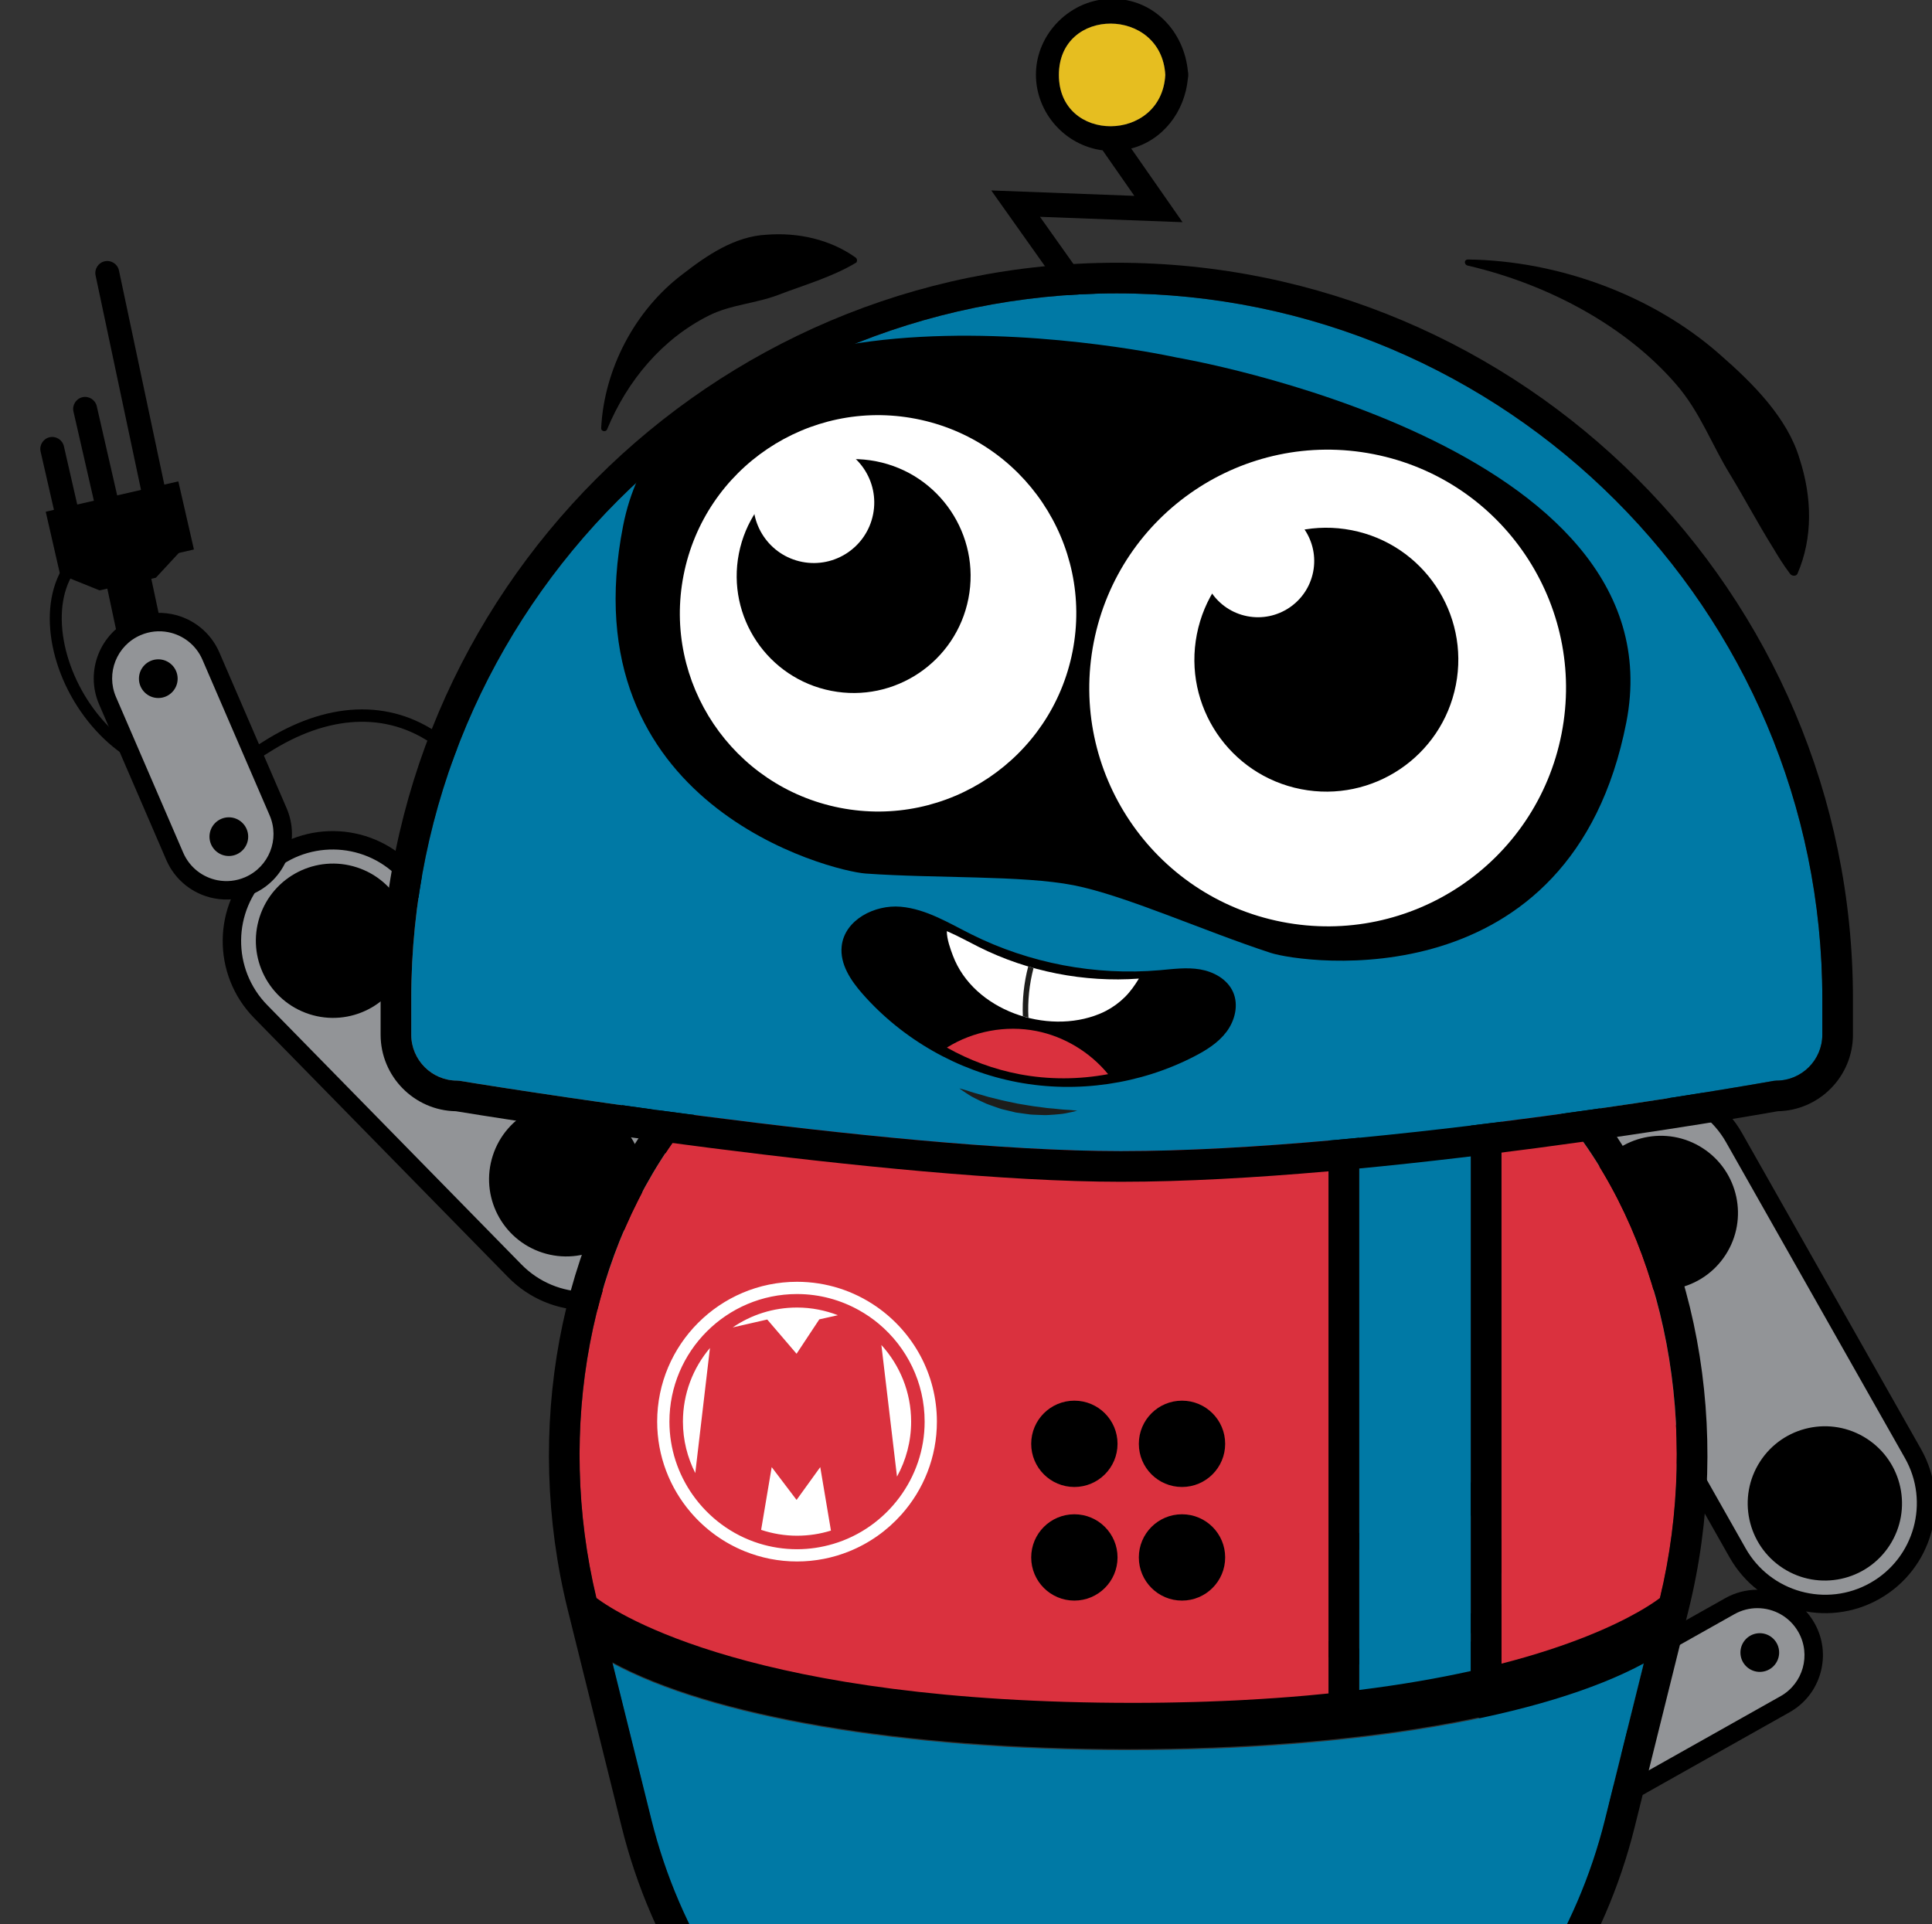 <?xml version="1.0" encoding="UTF-8" standalone="no"?>
<svg
   xmlns:dc="http://purl.org/dc/elements/1.1/"
   xmlns:cc="http://creativecommons.org/ns#"
   xmlns:rdf="http://www.w3.org/1999/02/22-rdf-syntax-ns#"
   xmlns:svg="http://www.w3.org/2000/svg"
   xmlns="http://www.w3.org/2000/svg"
   xmlns:sodipodi="http://sodipodi.sourceforge.net/DTD/sodipodi-0.dtd"
   xmlns:inkscape="http://www.inkscape.org/namespaces/inkscape"
   width="185.093mm"
   height="184.371mm"
   viewBox="0 0 185.093 184.371"
   version="1.1"
   id="svg8651"
   inkscape:version="1.0.1 (3bc2e81, 2020-09-07)">
  <rect x="0" y="0" width="185.093" height="184.371" fill="#333333" stroke="none"/>
  <defs
     id="defs8645">
    <clipPath
       clipPathUnits="userSpaceOnUse"
       id="clipPath82">
      <path
         d="M 0,2560 H 1440 V 0 H 0 Z"
         id="path80" />
    </clipPath>
    <clipPath
       clipPathUnits="userSpaceOnUse"
       id="clipPath90">
      <path
         d="M 12.57,2551.36 H 1427.43 V 8.638 H 12.57 Z"
         id="path88" />
    </clipPath>
    <clipPath
       clipPathUnits="userSpaceOnUse"
       id="clipPath5318">
      <path
         d="M 0,2560 H 1440 V 0 H 0 Z"
         id="path5316" />
    </clipPath>
    <clipPath
       clipPathUnits="userSpaceOnUse"
       id="clipPath5526">
      <path
         d="M 0,2560 H 1440 V 0 H 0 Z"
         id="path5524" />
    </clipPath>
    <clipPath
       clipPathUnits="userSpaceOnUse"
       id="clipPath5614">
      <path
         d="M 0,2560 H 1440 V 0 H 0 Z"
         id="path5612" />
    </clipPath>
    <clipPath
       clipPathUnits="userSpaceOnUse"
       id="clipPath5686">
      <path
         d="m 747.486,2374.824 c 0,-32.711 26.517,-59.228 59.228,-59.228 v 0 c 32.711,0 59.228,26.517 59.228,59.228 v 0 c 0,32.711 -26.517,59.228 -59.228,59.228 v 0 c -32.711,0 -59.228,-26.517 -59.228,-59.228"
         id="path5684" />
    </clipPath>
    <clipPath
       clipPathUnits="userSpaceOnUse"
       id="clipPath5766">
      <path
         d="M 0,2560 H 1440 V 0 H 0 Z"
         id="path5764" />
    </clipPath>
    <clipPath
       clipPathUnits="userSpaceOnUse"
       id="clipPath8961">
      <path
         d="M 0,2560 H 1440 V 0 H 0 Z"
         id="path8959" />
    </clipPath>
    <clipPath
       clipPathUnits="userSpaceOnUse"
       id="clipPath8969">
      <path
         d="M 12.57,2551.36 H 1427.43 V 8.638 H 12.57 Z"
         id="path8967" />
    </clipPath>
    <clipPath
       clipPathUnits="userSpaceOnUse"
       id="clipPath14197">
      <path
         d="M 0,2560 H 1440 V 0 H 0 Z"
         id="path14195" />
    </clipPath>
    <clipPath
       clipPathUnits="userSpaceOnUse"
       id="clipPath14405">
      <path
         d="M 0,2560 H 1440 V 0 H 0 Z"
         id="path14403" />
    </clipPath>
    <clipPath
       clipPathUnits="userSpaceOnUse"
       id="clipPath14493">
      <path
         d="M 0,2560 H 1440 V 0 H 0 Z"
         id="path14491" />
    </clipPath>
    <clipPath
       clipPathUnits="userSpaceOnUse"
       id="clipPath14565">
      <path
         d="m 747.486,2374.824 c 0,-32.711 26.517,-59.228 59.228,-59.228 v 0 c 32.711,0 59.228,26.517 59.228,59.228 v 0 c 0,32.711 -26.517,59.228 -59.228,59.228 v 0 c -32.711,0 -59.228,-26.517 -59.228,-59.228"
         id="path14563" />
    </clipPath>
    <clipPath
       clipPathUnits="userSpaceOnUse"
       id="clipPath14645">
      <path
         d="M 0,2560 H 1440 V 0 H 0 Z"
         id="path14643" />
    </clipPath>
  </defs>
  <sodipodi:namedview
     id="base"
     pagecolor="#ffffff"
     bordercolor="#666666"
     borderopacity="1.0"
     inkscape:pageopacity="0.0"
     inkscape:pageshadow="2"
     inkscape:zoom="1.24"
     inkscape:cx="309.95156"
     inkscape:cy="470.38556"
     inkscape:document-units="mm"
     inkscape:current-layer="g14199"
     inkscape:document-rotation="0"
     showgrid="false"
     fit-margin-top="0"
     fit-margin-left="0"
     fit-margin-right="0"
     fit-margin-bottom="2.7755576e-17"
     inkscape:window-width="2560"
     inkscape:window-height="1403"
     inkscape:window-x="1920"
     inkscape:window-y="0"
     inkscape:window-maximized="1" />
  <g
     inkscape:label="Background"
     inkscape:groupmode="layer"
     id="layer1"
     transform="translate(-14.864,-90.043)" />
  <g
     inkscape:groupmode="layer"
     id="layer2"
     inkscape:label="Robot"
     transform="translate(-14.864,-90.043)">
    <g
       id="g14193"
       clip-path="url(#clipPath14197)"
       transform="matrix(0.353,0,0,-0.353,-291.172,274.414)">
      <g
         id="g14199"
         transform="translate(1005.442,271.359)">
        <path
           d="M 0.083,0 C 3.61,19.819 -4.238,41.004 -19.003,51.519 c -13.793,9.821 -30.959,9.085 -48.338,-2.074 -20.676,-13.277 -35.999,-1.433 -41.627,4.276 -11.583,11.749 -16.115,30.031 -10.103,40.752 l -2.773,1.681 c -6.822,-12.165 -2.15,-31.854 10.635,-44.823 5.867,-5.951 12.826,-9.711 20.125,-10.873 8.431,-1.342 16.986,0.726 25.429,6.147 16.233,10.424 32.157,11.191 44.838,2.16 C -7.066,38.973 0.231,19.169 -3.073,0.607 Z"
           style="fill:#000000;fill-opacity:1;fill-rule:nonzero;stroke:none;stroke-width:0.928"
           id="path14201" />
      </g>
      <g
         id="g14231"
         transform="translate(976.778,286.001)">
        <path
           d="m 0,0 68.953,-70.37 c 10.571,-10.788 10.395,-28.103 -0.393,-38.674 v 0 c -10.788,-10.57 -28.103,-10.394 -38.673,0.394 l -68.954,70.37 c -10.57,10.788 -10.394,28.103 0.394,38.673 v 0 C -27.885,10.964 -10.571,10.788 0,0"
           style="fill:#929497;fill-opacity:1;fill-rule:nonzero;stroke:none"
           id="path14233" />
      </g>
      <g
         id="g14235"
         transform="translate(976.778,286.001)">
        <path
           d="m 0,0 68.953,-70.37 c 10.571,-10.788 10.395,-28.103 -0.393,-38.674 v 0 c -10.788,-10.57 -28.103,-10.394 -38.673,0.394 l -68.954,70.37 c -10.57,10.788 -10.394,28.103 0.394,38.673 v 0 C -27.885,10.964 -10.571,10.788 0,0 Z"
           style="fill:none;stroke:#000000;stroke-width:5;stroke-linecap:butt;stroke-linejoin:miter;stroke-miterlimit:10;stroke-dasharray:none;stroke-opacity:1"
           id="path14237" />
      </g>
      <g
         id="g14239"
         transform="translate(950.872,247.031)">
        <path
           d="M 0,0 C -10.999,3.571 -17.021,15.382 -13.45,26.381 -9.88,37.38 1.932,43.402 12.931,39.832 23.93,36.261 29.952,24.45 26.381,13.451 22.81,2.451 10.999,-3.571 0,0"
           style="fill:#000000;fill-opacity:1;fill-rule:nonzero;stroke:none"
           id="path14241" />
      </g>
      <g
         id="g14243"
         transform="translate(1014.165,182.28)">
        <path
           d="M 0,0 C -10.999,3.571 -17.021,15.382 -13.45,26.381 -9.88,37.38 1.932,43.402 12.931,39.832 23.93,36.261 29.952,24.45 26.381,13.451 22.81,2.451 10.999,-3.571 0,0"
           style="fill:#000000;fill-opacity:1;fill-rule:nonzero;stroke:none"
           id="path14245" />
      </g>
      <g
         id="g9654"
         transform="rotate(-10.933,884.372,313.752)"
         inkscape:transform-center-x="5.636003"
         inkscape:transform-center-y="-24.540082">
        <g
           id="g14203"
           transform="translate(894.249,377.204)">
          <path
             d="M 0,0 14.298,-33.745 3.041,-38.515 -11.258,-4.77 Z"
             style="fill:#000000;fill-opacity:1;fill-rule:nonzero;stroke:none"
             id="path14205" />
        </g>
        <g
           id="g14207"
           transform="translate(884.648,362.997)">
          <path
             d="M 0,0 14.353,6.266 19.498,14.553 -9.575,1.861 Z"
             style="fill:#000000;fill-opacity:1;fill-rule:nonzero;stroke:none"
             id="path14209" />
        </g>
        <g
           id="g14211"
           transform="translate(907.684,378.744)">
          <path
             d="M 0,0 -7.662,17.351 -41.435,2.437 -33.773,-14.914 Z"
             style="fill:#000000;fill-opacity:1;fill-rule:nonzero;stroke:none"
             id="path14213" />
        </g>
        <g
           id="g14215"
           transform="translate(931.006,289.312)">
          <path
             d="m 0,0 c -5.062,0 -9.784,2.494 -12.632,6.672 l -25.923,38.024 c -2.299,3.371 -3.147,7.436 -2.388,11.445 0.759,4.009 3.033,7.482 6.404,9.78 2.548,1.737 5.519,2.655 8.593,2.655 5.062,0 9.784,-2.494 12.632,-6.672 L 12.609,23.88 C 14.907,20.509 15.755,16.444 14.997,12.436 14.238,8.426 11.963,4.953 8.592,2.655 6.044,0.918 3.074,0 0,0 Z"
             style="fill:#929497;fill-opacity:1;fill-rule:nonzero;stroke:none"
             id="path14217" />
        </g>
        <g
           id="g14219"
           transform="translate(905.06,360.389)">
          <path
             d="m 0,0 c -3.578,0 -7.036,-1.068 -10.001,-3.089 -8.098,-5.521 -10.194,-16.601 -4.674,-24.699 l 25.923,-38.025 c 3.315,-4.861 8.809,-7.763 14.698,-7.763 3.578,0 7.036,1.068 10.001,3.089 3.923,2.674 6.569,6.716 7.452,11.382 0.883,4.664 -0.104,9.394 -2.778,13.317 L 14.698,-7.763 C 11.384,-2.902 5.889,0 0,0 m 0,-5 c 4.082,0 8.094,-1.952 10.566,-5.58 L 36.49,-48.605 c 3.974,-5.829 2.47,-13.776 -3.36,-17.75 v 0 c -2.202,-1.502 -4.706,-2.221 -7.184,-2.221 -4.082,0 -8.093,1.952 -10.566,5.58 l -25.924,38.025 c -3.974,5.829 -2.47,13.776 3.36,17.75 C -4.982,-5.719 -2.478,-5 0,-5"
             style="fill:#000000;fill-opacity:1;fill-rule:nonzero;stroke:none"
             id="path14221" />
        </g>
        <g
           id="g14223"
           transform="translate(905.892,337.338)">
          <path
             d="M 0,0 C 2.838,0.58 4.675,3.36 4.096,6.198 3.516,9.036 0.736,10.873 -2.102,10.294 -4.94,9.714 -6.778,6.934 -6.198,4.096 -5.618,1.258 -2.838,-0.58 0,0"
             style="fill:#000000;fill-opacity:1;fill-rule:nonzero;stroke:none"
             id="path14225" />
        </g>
        <g
           id="g14227"
           transform="translate(932.823,298.863)">
          <path
             d="M 0,0 C 2.838,0.58 4.675,3.36 4.096,6.198 3.516,9.036 0.736,10.873 -2.102,10.294 -4.94,9.714 -6.778,6.934 -6.198,4.096 -5.618,1.258 -2.838,-0.58 0,0"
             style="fill:#000000;fill-opacity:1;fill-rule:nonzero;stroke:none"
             id="path14229" />
        </g>
        <g
           id="g14247"
           transform="translate(895.535,388.361)">
          <path
             d="m 0,0 v 0 c -1.643,-0.694 -3.556,0.082 -4.249,1.726 l -23.915,56.638 c -0.694,1.643 0.082,3.555 1.725,4.249 v 0 c 1.644,0.694 3.556,-0.082 4.25,-1.726 L 1.726,4.249 C 2.419,2.606 1.643,0.694 0,0"
             style="fill:#000000;fill-opacity:1;fill-rule:nonzero;stroke:none"
             id="path14249" />
        </g>
        <g
           id="g14251"
           transform="translate(878.37,367.426)">
          <path
             d="m 0,0 v 0 c -1.632,-0.721 -3.556,0.025 -4.277,1.656 l -12.307,27.869 c -0.72,1.632 0.025,3.556 1.656,4.277 1.632,0.72 3.557,-0.025 4.277,-1.657 L 1.656,4.276 C 2.377,2.645 1.631,0.721 0,0"
             style="fill:#000000;fill-opacity:1;fill-rule:nonzero;stroke:none"
             id="path14253" />
        </g>
        <g
           id="g14255"
           transform="translate(885.066,379.79)">
          <path
             d="m 0,0 v 0 c -1.632,-0.721 -3.556,0.025 -4.277,1.656 l -12.307,27.869 c -0.72,1.632 0.025,3.556 1.656,4.277 1.632,0.72 3.557,-0.025 4.277,-1.657 L 1.656,4.276 C 2.377,2.645 1.631,0.721 0,0"
             style="fill:#000000;fill-opacity:1;fill-rule:nonzero;stroke:none"
             id="path14257" />
        </g>
      </g>
      <g
         id="g14259"
         transform="translate(1300.766,159.492)">
        <path
           d="m 0,0 c -12.901,-6.88 -21.228,-21.089 -20.249,-34.554 0.914,-12.578 9.404,-22.373 23.907,-27.581 17.255,-6.196 17.742,-20.591 17.149,-26.493 -1.217,-12.146 -9.456,-23.086 -18.366,-24.386 l 0.35,-2.396 c 10.11,1.476 19.082,13.134 20.426,26.541 0.616,6.152 -0.523,11.957 -3.296,16.789 -3.204,5.581 -8.4,9.694 -15.445,12.224 -13.546,4.865 -21.47,13.913 -22.31,25.478 -0.912,12.54 6.89,25.798 18.974,32.242 z"
           style="fill:#000000;fill-opacity:1;fill-rule:nonzero;stroke:none"
           id="path14261" />
      </g>
      <g
         id="g14263"
         transform="translate(1290.676,68.654)">
        <path
           d="m 0,0 0.807,0.99 0.735,9.129 2.647,3.275 -14.753,11.922 -0.15,-0.186 -18.401,34.949 c -0.437,0.831 -1.368,1.275 -2.289,1.093 l -9.149,-1.814 c -0.485,-0.096 -0.899,-0.351 -1.198,-0.7 -0.408,-0.477 -0.602,-1.13 -0.47,-1.793 0.228,-1.149 1.344,-1.896 2.493,-1.668 l 7.597,1.506 18.514,-35.165 -7.117,-8.807 -27.509,21.989 c -0.159,0.128 -0.336,0.231 -0.525,0.308 l -8.256,3.359 c -0.868,0.353 -1.833,0.09 -2.411,-0.584 -0.144,-0.169 -0.265,-0.364 -0.353,-0.581 -0.441,-1.085 0.08,-2.322 1.165,-2.764 l 7.972,-3.243 27.251,-21.783 -7.305,-9.041 -39.919,9.565 0.314,5.831 c 0.064,1.169 -0.834,2.168 -2.003,2.231 -1.17,0.064 -2.169,-0.833 -2.232,-2.003 l -0.41,-7.596 c -0.055,-1.022 0.628,-1.938 1.624,-2.176 l 39.673,-9.506 -0.111,-0.137 14.753,-11.922 1.354,1.676 8.575,2.497 1.362,1.671 21.001,-17.5 7.827,9.393 z"
           style="fill:#000000;fill-opacity:1;fill-rule:nonzero;stroke:none"
           id="path14265" />
      </g>
      <g
         id="g14267"
         transform="translate(1303.824,35.162)">
        <path
           d="m 0,0 c -5.515,0 -10.62,2.983 -13.322,7.786 -4.13,7.339 -1.52,16.671 5.819,20.802 l 40.107,22.571 c 2.285,1.285 4.871,1.965 7.479,1.965 5.516,0 10.621,-2.983 13.323,-7.786 4.131,-7.34 1.52,-16.672 -5.82,-20.802 L 7.479,1.966 C 5.195,0.68 2.609,0 0.001,0 Z"
           style="fill:#929497;fill-opacity:1;fill-rule:nonzero;stroke:none"
           id="path14269" />
      </g>
      <g
         id="g14271"
         transform="translate(1343.907,90.786)">
        <path
           d="m 0,0 c -3.037,0 -6.047,-0.791 -8.706,-2.287 l -40.105,-22.571 c -8.541,-4.807 -11.58,-15.666 -6.773,-24.207 3.145,-5.588 9.085,-9.06 15.502,-9.06 3.037,0 6.047,0.791 8.706,2.287 l 40.105,22.571 c 4.138,2.329 7.121,6.129 8.4,10.701 1.279,4.573 0.701,9.369 -1.627,13.506 C 12.357,-3.471 6.417,0 0,0 m 0,-5 c 4.464,0 8.799,-2.344 11.144,-6.512 3.46,-6.148 1.281,-13.937 -4.867,-17.397 L -33.829,-51.48 c -1.981,-1.115 -4.131,-1.645 -6.253,-1.645 -4.464,0 -8.799,2.345 -11.144,6.512 -3.461,6.149 -1.281,13.938 4.867,17.398 L -6.253,-6.644 C -4.272,-5.529 -2.122,-5 0,-5"
           style="fill:#000000;fill-opacity:1;fill-rule:nonzero;stroke:none"
           id="path14273" />
      </g>
      <g
         id="g14275"
         transform="translate(1309.139,50.805)">
        <path
           d="m 0,0 c -0.334,2.877 -2.947,4.946 -5.824,4.612 -2.878,-0.335 -4.947,-2.947 -4.612,-5.825 0.334,-2.877 2.947,-4.946 5.824,-4.611 C -1.734,-5.49 0.334,-2.877 0,0"
           style="fill:#000000;fill-opacity:1;fill-rule:nonzero;stroke:none"
           id="path14277" />
      </g>
      <g
         id="g14279"
         transform="translate(1349.78,74.341)">
        <path
           d="M 0,0 C -0.334,2.877 -2.947,4.946 -5.824,4.612 -8.702,4.277 -10.77,1.665 -10.436,-1.213 -10.102,-4.09 -7.489,-6.159 -4.612,-5.824 -1.734,-5.49 0.334,-2.877 0,0"
           style="fill:#000000;fill-opacity:1;fill-rule:nonzero;stroke:none"
           id="path14281" />
      </g>
      <g
         id="g14283"
         transform="translate(1338.538,100.797)">
        <path
           d="m 0,0 -48.546,85.731 c -7.442,13.143 -2.821,29.83 10.322,37.273 v 0 c 13.142,7.442 29.83,2.821 37.272,-10.322 L 47.594,26.951 c 7.442,-13.143 2.821,-29.83 -10.321,-37.273 v 0 C 24.13,-17.764 7.442,-13.143 0,0"
           style="fill:#929497;fill-opacity:1;fill-rule:nonzero;stroke:none"
           id="path14285" />
      </g>
      <g
         id="g14287"
         transform="translate(1338.538,100.797)">
        <path
           d="m 0,0 -48.546,85.731 c -7.442,13.143 -2.821,29.83 10.322,37.273 v 0 c 13.142,7.442 29.83,2.821 37.272,-10.322 L 47.594,26.951 c 7.442,-13.143 2.821,-29.83 -10.321,-37.273 v 0 C 24.13,-17.764 7.442,-13.143 0,0 Z"
           style="fill:none;stroke:#000000;stroke-width:5;stroke-linecap:butt;stroke-linejoin:miter;stroke-miterlimit:10;stroke-dasharray:none;stroke-opacity:1"
           id="path14289" />
      </g>
      <g
         id="g14291"
         transform="translate(1373.591,131.798)">
        <path
           d="m 0,0 c 9.712,-6.278 12.495,-19.24 6.217,-28.952 -6.279,-9.712 -19.241,-12.495 -28.952,-6.217 -9.712,6.278 -12.495,19.24 -6.217,28.952 C -22.674,3.495 -9.711,6.278 0,0"
           style="fill:#000000;fill-opacity:1;fill-rule:nonzero;stroke:none"
           id="path14293" />
      </g>
      <g
         id="g14295"
         transform="translate(1329.071,210.644)">
        <path
           d="m 0,0 c 9.712,-6.278 12.495,-19.24 6.217,-28.952 -6.279,-9.712 -19.241,-12.495 -28.952,-6.217 -9.712,6.278 -12.495,19.24 -6.217,28.952 C -22.674,3.495 -9.712,6.278 0,0"
           style="fill:#000000;fill-opacity:1;fill-rule:nonzero;stroke:none"
           id="path14297" />
      </g>
      <g
         id="g14299"
         transform="translate(1183.211,501.958)">
        <path
           d="m 0,0 c -0.995,-18.482 -28.868,-18.65 -28.868,0 0,18.653 27.872,18.493 28.868,0 m -9.241,-19.973 c 8.557,2.236 14.535,9.926 15.384,19.045 C 6.211,-0.644 6.254,-0.342 6.235,0 6.253,0.338 6.211,0.637 6.146,0.918 5.145,11.719 -3.058,20.669 -14.434,20.669 -25.635,20.669 -35.153,11.235 -35.103,0 c 0.046,-10.346 7.963,-19.18 18.098,-20.463 l 8.609,-12.36 -38.832,1.468 24.386,-34.404 5.426,3.846 -16.588,23.402 38.696,-1.461 z"
           style="fill:#000000;fill-opacity:1;fill-rule:nonzero;stroke:none"
           id="path14301" />
      </g>
      <g
         id="g14303"
         transform="translate(1183.211,501.958)">
        <path
           d="m 0,0 c -0.996,18.493 -28.868,18.653 -28.868,0 0,-18.65 27.873,-18.482 28.868,0"
           style="fill:#e6be20;fill-opacity:1;fill-rule:nonzero;stroke:none"
           id="path14305" />
      </g>
      <g
         id="g14307"
         transform="translate(1212.191,256.868)">
        <path
           d="m 0,0 h -78.091 c -32.553,0 -60.572,-13.821 -81.029,-39.97 -26.045,-33.294 -35.277,-82.443 -24.245,-128.578 6.027,-4.511 42.953,-28.515 145.681,-28.515 2.861,0 5.654,0.025 8.411,0.062 0.98,0.014 1.937,0.036 2.904,0.054 1.719,0.032 3.423,0.07 5.102,0.116 1.188,0.033 2.366,0.069 3.533,0.109 1.35,0.046 2.678,0.099 4.001,0.153 1.331,0.056 2.667,0.109 3.971,0.174 0.832,0.04 1.639,0.089 2.46,0.133 5.774,0.313 11.303,0.705 16.558,1.174 0.118,0.01 0.238,0.021 0.355,0.031 1.94,0.175 3.848,0.359 5.719,0.552 10e-4,0.001 0.002,0.001 0.003,0.001 v 173.305 h 46.929 v -165.213 c 18.67,4.819 30.416,10.259 37.013,14.001 0.036,0.02 0.072,0.04 0.107,0.061 0.539,0.306 1.039,0.6 1.509,0.882 0.061,0.037 0.125,0.075 0.185,0.111 0.43,0.26 0.826,0.507 1.199,0.744 0.07,0.045 0.147,0.092 0.216,0.136 0.346,0.222 0.66,0.429 0.955,0.627 0.065,0.044 0.14,0.093 0.202,0.135 0.274,0.186 0.514,0.354 0.742,0.515 0.058,0.042 0.13,0.091 0.186,0.131 0.263,0.189 0.497,0.361 0.693,0.509 11.038,46.139 1.808,95.293 -24.24,128.589 C 60.573,-13.822 32.554,0 0,0"
           style="fill:#da313e;fill-opacity:1;fill-rule:nonzero;stroke:none"
           id="path14309" />
      </g>
      <g
         id="g14311"
         transform="translate(1033.148,70.822)">
        <path
           d="m 0,0 10.597,-42.73 c 15.342,-61.865 69.763,-106.766 129.401,-106.766 59.638,0 114.059,44.901 129.402,106.766 L 279.996,0.001 C 253.207,-14.549 201.772,-23.585 139.997,-23.585 78.222,-23.585 26.79,-14.55 0,0"
           style="fill:#0079a5;fill-opacity:1;fill-rule:nonzero;stroke:none"
           id="path14313" />
      </g>
      <g
         id="g14315"
         transform="translate(1266.14,68.462)">
        <path
           d="M 0,0 V 158.895 H -30.302 V -5.152 C -18.821,-3.722 -8.76,-1.949 0,0"
           style="fill:#0079a5;fill-opacity:1;fill-rule:nonzero;stroke:none"
           id="path14317" />
      </g>
      <g
         id="g14319"
         transform="translate(1235.838,63.309)">
        <path
           d="M 0,0.268 V 164.097 H 30.302 V 5.413 C 21.542,3.467 11.481,1.697 0,0.268 M 81.623,25.234 c -0.196,-0.148 -0.43,-0.32 -0.694,-0.508 -0.056,-0.041 -0.126,-0.088 -0.186,-0.131 -0.227,-0.161 -0.467,-0.329 -0.741,-0.514 -0.064,-0.043 -0.136,-0.09 -0.202,-0.135 -0.295,-0.197 -0.609,-0.404 -0.956,-0.626 -0.069,-0.044 -0.144,-0.091 -0.216,-0.136 -0.372,-0.237 -0.768,-0.483 -1.198,-0.743 -0.061,-0.036 -0.123,-0.073 -0.185,-0.111 -0.47,-0.282 -0.971,-0.575 -1.509,-0.881 -0.036,-0.021 -0.071,-0.041 -0.108,-0.061 C 69.032,17.651 57.286,12.218 38.616,7.405 V 172.399 H -8.313 V -0.676 c -10e-4,0 -0.003,0 -0.003,-9.9868e-4 -1.872,-0.193 -3.779,-0.376 -5.719,-0.551 -0.118,-0.011 -0.238,-0.02 -0.356,-0.031 -5.255,-0.468 -10.783,-0.86 -16.557,-1.171 -0.821,-0.045 -1.629,-0.093 -2.461,-0.134 -1.304,-0.064 -2.64,-0.118 -3.97,-0.173 -1.322,-0.056 -2.652,-0.108 -4.001,-0.154 -1.167,-0.04 -2.346,-0.076 -3.533,-0.109 -1.678,-0.047 -3.384,-0.084 -5.102,-0.116 -0.967,-0.018 -1.924,-0.04 -2.904,-0.053 -2.757,-0.039 -5.55,-0.063 -8.411,-0.063 -102.729,0 -139.654,23.972 -145.681,28.477 -11.033,46.074 -1.801,95.158 24.245,128.407 20.456,26.114 48.475,39.917 81.029,39.917 h 78.091 c 32.554,0 60.573,-13.804 81.029,-39.918 C 83.43,120.401 92.661,71.311 81.623,25.234 M 66.709,-34.902 C 51.367,-96.685 -3.054,-141.527 -62.692,-141.527 c -59.638,0 -114.059,44.841 -129.402,106.624 L -202.69,7.771 c 26.789,-14.531 78.222,-23.554 139.996,-23.554 61.776,0 113.21,9.024 140,23.555 z M 63.931,158.768 C 42.157,186.564 11.054,201.873 -23.646,201.873 h -78.092 c -34.699,0 -65.804,-15.31 -87.576,-43.105 -27.838,-35.537 -37.59,-87.98 -25.451,-136.862 l 14.603,-58.807 c 16.248,-65.435 74.063,-112.928 137.47,-112.928 63.406,0 121.221,47.493 137.471,112.928 L 89.382,21.906 C 101.521,70.788 91.768,123.23 63.931,158.768"
           style="fill:#000000;fill-opacity:1;fill-rule:nonzero;stroke:none;stroke-width:0.999"
           id="path14321" />
      </g>
      <g
         id="g14323"
         transform="translate(1158.54,111.267)">
        <path
           d="m 0,0 c -6.47,0 -11.715,-5.245 -11.715,-11.715 0,-6.47 5.245,-11.715 11.715,-11.715 6.47,0 11.715,5.245 11.715,11.715 C 11.715,-5.245 6.47,0 0,0 m 29.212,0 c -6.47,0 -11.715,-5.245 -11.715,-11.715 0,-6.47 5.245,-11.715 11.715,-11.715 6.47,0 11.715,5.245 11.715,11.715 C 40.927,-5.245 35.682,0 29.212,0 M 0,30.838 c -6.47,0 -11.715,-5.245 -11.715,-11.715 0,-6.47 5.245,-11.715 11.715,-11.715 6.47,0 11.715,5.245 11.715,11.715 0,6.47 -5.245,11.715 -11.715,11.715 M 40.927,19.123 c 0,-6.47 -5.245,-11.715 -11.715,-11.715 -6.47,0 -11.715,5.245 -11.715,11.715 0,6.47 5.245,11.715 11.715,11.715 6.47,0 11.715,-5.245 11.715,-11.715"
           style="fill:#000000;fill-opacity:1;fill-rule:nonzero;stroke:none"
           id="path14325" />
      </g>
      <g
         id="g14327"
         transform="translate(1170.052,442.664)">
        <path
           d="m 0,0 c -105.585,0 -191.484,-85.899 -191.484,-191.483 v -9.733 c 0,-6.877 5.594,-12.47 12.47,-12.47 l 0.68,-0.056 c 1.151,-0.191 115.72,-19.087 179.432,-19.087 70.733,0 176.118,18.885 177.175,19.076 l 0.739,0.067 c 6.876,0 12.47,5.593 12.47,12.47 v 9.733 C 191.482,-85.899 105.583,0 0,0"
           style="fill:#0079a5;fill-opacity:1;fill-rule:nonzero;stroke:none"
           id="path14329" />
      </g>
      <g
         id="g14331"
         transform="translate(1361.534,241.448)">
        <path
           d="m 0,0 c 0,-6.876 -5.594,-12.47 -12.47,-12.47 l -0.739,-0.067 c -1.057,-0.191 -106.442,-19.076 -177.175,-19.076 -63.711,0 -178.281,18.896 -179.431,19.087 l -0.681,0.056 c -6.875,0 -12.47,5.594 -12.47,12.47 v 9.733 c 0,105.584 85.899,191.483 191.484,191.483 C -85.899,201.216 0,115.317 0,9.733 Z m -191.483,209.53 c -110.168,0 -199.796,-89.629 -199.796,-199.797 V 0 c 0,-11.341 9.129,-20.589 20.425,-20.781 6.834,-1.121 117.758,-19.146 180.47,-19.146 69.424,0 171.505,17.938 178.302,19.146 C -0.8,-20.572 8.313,-11.33 8.313,0 v 9.733 c 0,110.168 -89.628,199.797 -199.796,199.797"
           style="fill:#000000;fill-opacity:1;fill-rule:nonzero;stroke:none"
           id="path14333" />
      </g>
      <g
         id="g14335"
         transform="translate(1186.374,425.242)">
        <path
           d="m 0,0 c 0,0 -135.445,30.207 -150.314,-45.708 -14.869,-75.916 56.652,-93.686 65.796,-94.342 19.063,-1.369 42.549,-0.451 56.466,-3.177 13.917,-2.726 35.321,-12.436 53.492,-18.36 8.716,-2.841 81.656,-13.365 96.524,62.55 C 136.833,-23.121 0,0 0,0"
           style="fill:#000000;fill-opacity:1;fill-rule:nonzero;stroke:none"
           id="path14337" />
      </g>
      <g
         id="g14339"
         transform="translate(1290.761,323.115)">
        <path
           d="m 0,0 c -6.867,-35.059 -40.854,-57.913 -75.913,-51.047 -35.059,6.867 -57.913,40.854 -51.047,75.913 6.867,35.059 40.854,57.914 75.913,51.047 C -15.988,69.046 6.867,35.059 0,0"
           style="fill:#ffffff;fill-opacity:1;fill-rule:nonzero;stroke:none"
           id="path14341" />
      </g>
      <g
         id="g14343"
         transform="translate(1262.071,336.349)">
        <path
           d="m 0,0 c -3.801,-19.409 -22.617,-32.062 -42.026,-28.26 -19.41,3.801 -32.062,22.617 -28.261,42.026 3.802,19.409 22.618,32.062 42.027,28.261 C -8.851,38.225 3.802,19.409 0,0"
           style="fill:#000000;fill-opacity:1;fill-rule:nonzero;stroke:none"
           id="path14345" />
      </g>
      <g
         id="g14347"
         transform="translate(1223.348,367.086)">
        <path
           d="m 0,0 c -1.62,-8.272 -9.64,-13.665 -17.912,-12.045 -8.273,1.62 -13.666,9.64 -12.045,17.912 1.62,8.273 9.64,13.666 17.912,12.045 C -3.772,16.292 1.62,8.272 0,0"
           style="fill:#ffffff;fill-opacity:1;fill-rule:nonzero;stroke:none"
           id="path14349" />
      </g>
      <g
         id="g14351"
         transform="translate(1158.051,345.474)">
        <path
           d="m 0,0 c -5.71,-29.154 -33.973,-48.158 -63.126,-42.448 -29.154,5.71 -48.158,33.972 -42.448,63.126 5.709,29.153 33.972,48.158 63.126,42.448 C -13.295,57.416 5.71,29.154 0,0"
           style="fill:#ffffff;fill-opacity:1;fill-rule:nonzero;stroke:none"
           id="path14353" />
      </g>
      <g
         id="g14355"
         transform="translate(1129.786,359.833)">
        <path
           d="m 0,0 c -3.369,-17.203 -20.047,-28.418 -37.25,-25.048 -17.203,3.369 -28.418,20.046 -25.048,37.25 3.369,17.203 20.047,28.417 37.25,25.048 C -7.845,33.881 3.369,17.203 0,0"
           style="fill:#000000;fill-opacity:1;fill-rule:nonzero;stroke:none"
           id="path14357" />
      </g>
      <g
         id="g14359"
         transform="translate(1103.922,382.73)">
        <path
           d="m 0,0 c -1.742,-8.896 -10.367,-14.695 -19.263,-12.953 -8.896,1.742 -14.695,10.367 -12.953,19.263 1.743,8.896 10.367,14.695 19.263,12.953 C -4.057,17.52 1.742,8.896 0,0"
           style="fill:#ffffff;fill-opacity:1;fill-rule:nonzero;stroke:none"
           id="path14361" />
      </g>
      <g
         id="g14363"
         transform="translate(1265.409,451.86)">
        <path
           d="m 0,0 c 24.655,-0.329 50.219,-9.816 68.232,-25.713 9.292,-8.078 18.419,-17.374 21.675,-28.241 3.467,-10.578 3.691,-21.611 -0.533,-31.352 -0.209,-0.466 -0.848,-0.662 -1.427,-0.438 -0.253,0.098 -0.443,0.252 -0.577,0.441 -1.864,2.438 -3.292,4.814 -4.682,7.147 -4.084,6.54 -7.719,13.429 -11.572,19.77 -5.079,8.221 -8.12,16.961 -14.71,24.556 C 42.773,-18.057 21.78,-6.759 0.014,-1.683 -1.138,-1.526 -1.223,0.028 0,0"
           style="fill:#000000;fill-opacity:1;fill-rule:nonzero;stroke:none"
           id="path14365" />
      </g>
      <g
         id="g14367"
         transform="translate(1030.118,406.115)">
        <path
           d="m 0,0 c 0.812,16.011 9.119,31.942 22.065,41.733 6.623,5.138 14.169,10.321 22.864,10.741 8.473,0.643 17.132,-1.227 24.107,-6.183 0.436,-0.323 0.527,-0.939 0.203,-1.375 C 62.666,40.959 55.022,38.802 48.116,36.155 41.893,33.763 35.241,33.525 29.256,30.543 16.579,24.205 7.119,12.923 1.639,-0.28 1.385,-1.178 -0.066,-0.98 0,0"
           style="fill:#000000;fill-opacity:1;fill-rule:nonzero;stroke:none"
           id="path14369" />
      </g>
      <g
         id="g14371"
         transform="translate(1111.07,115.846)">
        <path
           d="m 0,0 c 4.273,5.76 6.834,12.862 6.834,20.568 0,10.648 -4.838,20.18 -12.422,26.538 -1.643,1.377 -3.418,2.597 -5.299,3.654 -5.007,2.816 -10.77,4.44 -16.912,4.44 -19.097,0 -34.633,-15.535 -34.633,-34.632 0,-7.4 2.353,-14.25 6.322,-19.883 4.338,-6.158 10.612,-10.857 17.95,-13.163 3.273,-1.029 6.753,-1.587 10.361,-1.587 3.41,0 6.698,0.515 9.813,1.438 C -10.696,-10.468 -4.425,-5.964 0,0 m -13.636,-14.639 c -4.38,-1.768 -9.158,-2.751 -14.163,-2.751 -5.005,0 -9.783,0.983 -14.162,2.751 -5.724,2.311 -10.756,5.975 -14.703,10.598 -5.663,6.632 -9.093,15.225 -9.093,24.609 0,20.93 17.028,37.958 37.958,37.958 7.995,0 15.416,-2.491 21.541,-6.728 0.042,-0.029 0.082,-0.059 0.124,-0.088 C 3.705,44.844 10.16,33.449 10.16,20.568 10.16,10.901 6.522,2.072 0.55,-4.637 -3.316,-8.98 -8.161,-12.428 -13.636,-14.639 m -4.959,5.631 -2.902,17.23 -6.427,-8.904 -6.751,8.904 -2.868,-17.033 c 3.067,-1.017 6.336,-1.588 9.744,-1.588 3.205,0 6.296,0.487 9.204,1.391 m -26.658,55.15 9.371,2.144 7.958,-9.296 6.171,9.336 5.042,1.129 c -3.446,1.325 -7.175,2.081 -11.088,2.081 -6.476,0 -12.483,-1.995 -17.454,-5.394 M -55.415,6.609 -51.432,40.555 C -56,35.16 -58.766,28.191 -58.766,20.568 c 0,-5.028 1.225,-9.761 3.351,-13.959 M 3.168,20.568 C 3.168,15.154 1.772,10.07 -0.669,5.642 l -4.239,35.73 c 5.002,-5.5 8.076,-12.784 8.076,-20.804"
           style="fill:#ffffff;fill-opacity:1;fill-rule:nonzero;stroke:none"
           id="path14373" />
      </g>
      <g
         id="g14375"
         transform="translate(1095.884,265.396)">
        <path
           d="m 0,0 c -0.494,-4.661 2.407,-8.971 5.499,-12.494 10.784,-12.284 25.751,-20.827 41.813,-23.865 16.061,-3.038 33.114,-0.552 47.64,6.945 3.236,1.67 6.43,3.652 8.612,6.568 2.182,2.916 3.178,6.95 1.701,10.279 -1.465,3.3 -5.031,5.251 -8.591,5.85 -3.56,0.6 -7.198,0.086 -10.795,-0.228 C 68.299,-8.477 50.314,-5.058 34.522,2.817 28.377,5.881 22.312,9.68 15.472,10.281 8.631,10.881 0.724,6.829 0,0"
           style="fill:#000000;fill-opacity:1;fill-rule:nonzero;stroke:none"
           id="path14377" />
      </g>
      <g
         id="g14379"
         transform="translate(1095.884,265.396)">
        <path
           d="m 0,0 c -0.494,-4.661 2.407,-8.971 5.499,-12.494 10.784,-12.284 25.751,-20.827 41.813,-23.865 16.061,-3.038 33.114,-0.552 47.64,6.945 3.236,1.67 6.43,3.652 8.612,6.568 2.182,2.916 3.178,6.95 1.701,10.279 -1.465,3.3 -5.031,5.251 -8.591,5.85 -3.56,0.6 -7.198,0.086 -10.795,-0.228 C 68.299,-8.477 50.314,-5.058 34.522,2.817 28.377,5.881 22.312,9.68 15.472,10.281 8.631,10.881 0.724,6.829 0,0 Z"
           style="fill:none;stroke:#000000;stroke-width:1;stroke-linecap:butt;stroke-linejoin:miter;stroke-miterlimit:10;stroke-dasharray:none;stroke-opacity:1"
           id="path14381" />
      </g>
      <g
         id="g14383"
         transform="translate(1165.347,247.085)">
        <path
           d="m 0,0 c 0.608,0.249 1.205,0.525 1.787,0.829 1.883,0.983 3.611,2.249 5.12,3.744 1.496,1.482 2.703,3.211 3.797,5.008 -14.873,-1.08 -30.023,1.894 -43.369,8.549 -2.898,1.445 -5.778,3.065 -8.753,4.338 -0.026,-2.163 0.997,-4.932 1.652,-6.669 C -34.158,0.943 -14.257,-5.85 0,0"
           style="fill:#ffffff;fill-opacity:1;fill-rule:nonzero;stroke:none"
           id="path14385" />
      </g>
      <g
         id="g14387"
         transform="translate(1127.299,226.876)">
        <path
           d="m 0,0 c 0,0 0.511,-0.126 1.388,-0.383 0.881,-0.226 2.107,-0.724 3.594,-1.098 0.74,-0.201 1.537,-0.418 2.363,-0.678 0.818,-0.274 1.748,-0.412 2.657,-0.677 1.83,-0.513 3.825,-0.861 5.796,-1.301 1.996,-0.312 3.98,-0.716 5.871,-0.909 0.944,-0.087 1.853,-0.296 2.725,-0.343 0.871,-0.061 1.696,-0.149 2.461,-0.233 1.531,-0.196 2.815,-0.185 3.724,-0.298 0.909,-0.083 1.435,-0.153 1.435,-0.153 0,0 -0.503,-0.136 -1.398,-0.334 -0.895,-0.162 -2.18,-0.533 -3.748,-0.626 -0.782,-0.071 -1.634,-0.145 -2.537,-0.19 -0.904,-0.075 -1.855,-0.01 -2.841,0.021 -0.984,0.054 -2.013,0.03 -3.035,0.217 -1.027,0.144 -2.071,0.289 -3.115,0.435 -1.024,0.247 -2.048,0.494 -3.057,0.737 -1.018,0.205 -1.968,0.6 -2.903,0.911 C 8.449,-4.569 7.549,-4.281 6.725,-3.879 5.894,-3.504 5.125,-3.12 4.42,-2.767 2.986,-2.101 1.961,-1.303 1.181,-0.823 0.423,-0.312 0,0 0,0"
           style="fill:#1d1d1b;fill-opacity:1;fill-rule:nonzero;stroke:none"
           id="path14389" />
      </g>
      <g
         id="g14391"
         transform="translate(1148.226,242.44)">
        <path
           d="m 0,0 c -8.274,1.635 -17.132,-0.031 -24.286,-4.495 6.13,-3.45 12.808,-5.926 19.72,-7.233 7.92,-1.498 16.115,-1.465 24.037,0.02 C 14.568,-5.741 7.582,-1.498 0,0"
           style="fill:#da313e;fill-opacity:1;fill-rule:nonzero;stroke:none"
           id="path14393" />
      </g>
      <g
         id="g14395"
         transform="translate(1147.463,259.552)">
        <path
           d="m 0,0 c -0.483,0.134 -0.966,0.268 -1.447,0.411 -1.163,-4.419 -1.644,-8.955 -1.459,-13.513 0.501,-0.15 1.006,-0.278 1.514,-0.405 C -1.627,-8.951 -1.159,-4.416 0,0"
           style="fill:#1d1d1b;fill-opacity:1;fill-rule:nonzero;stroke:none"
           id="path14397" />
      </g>
    </g>
  </g>
</svg>
